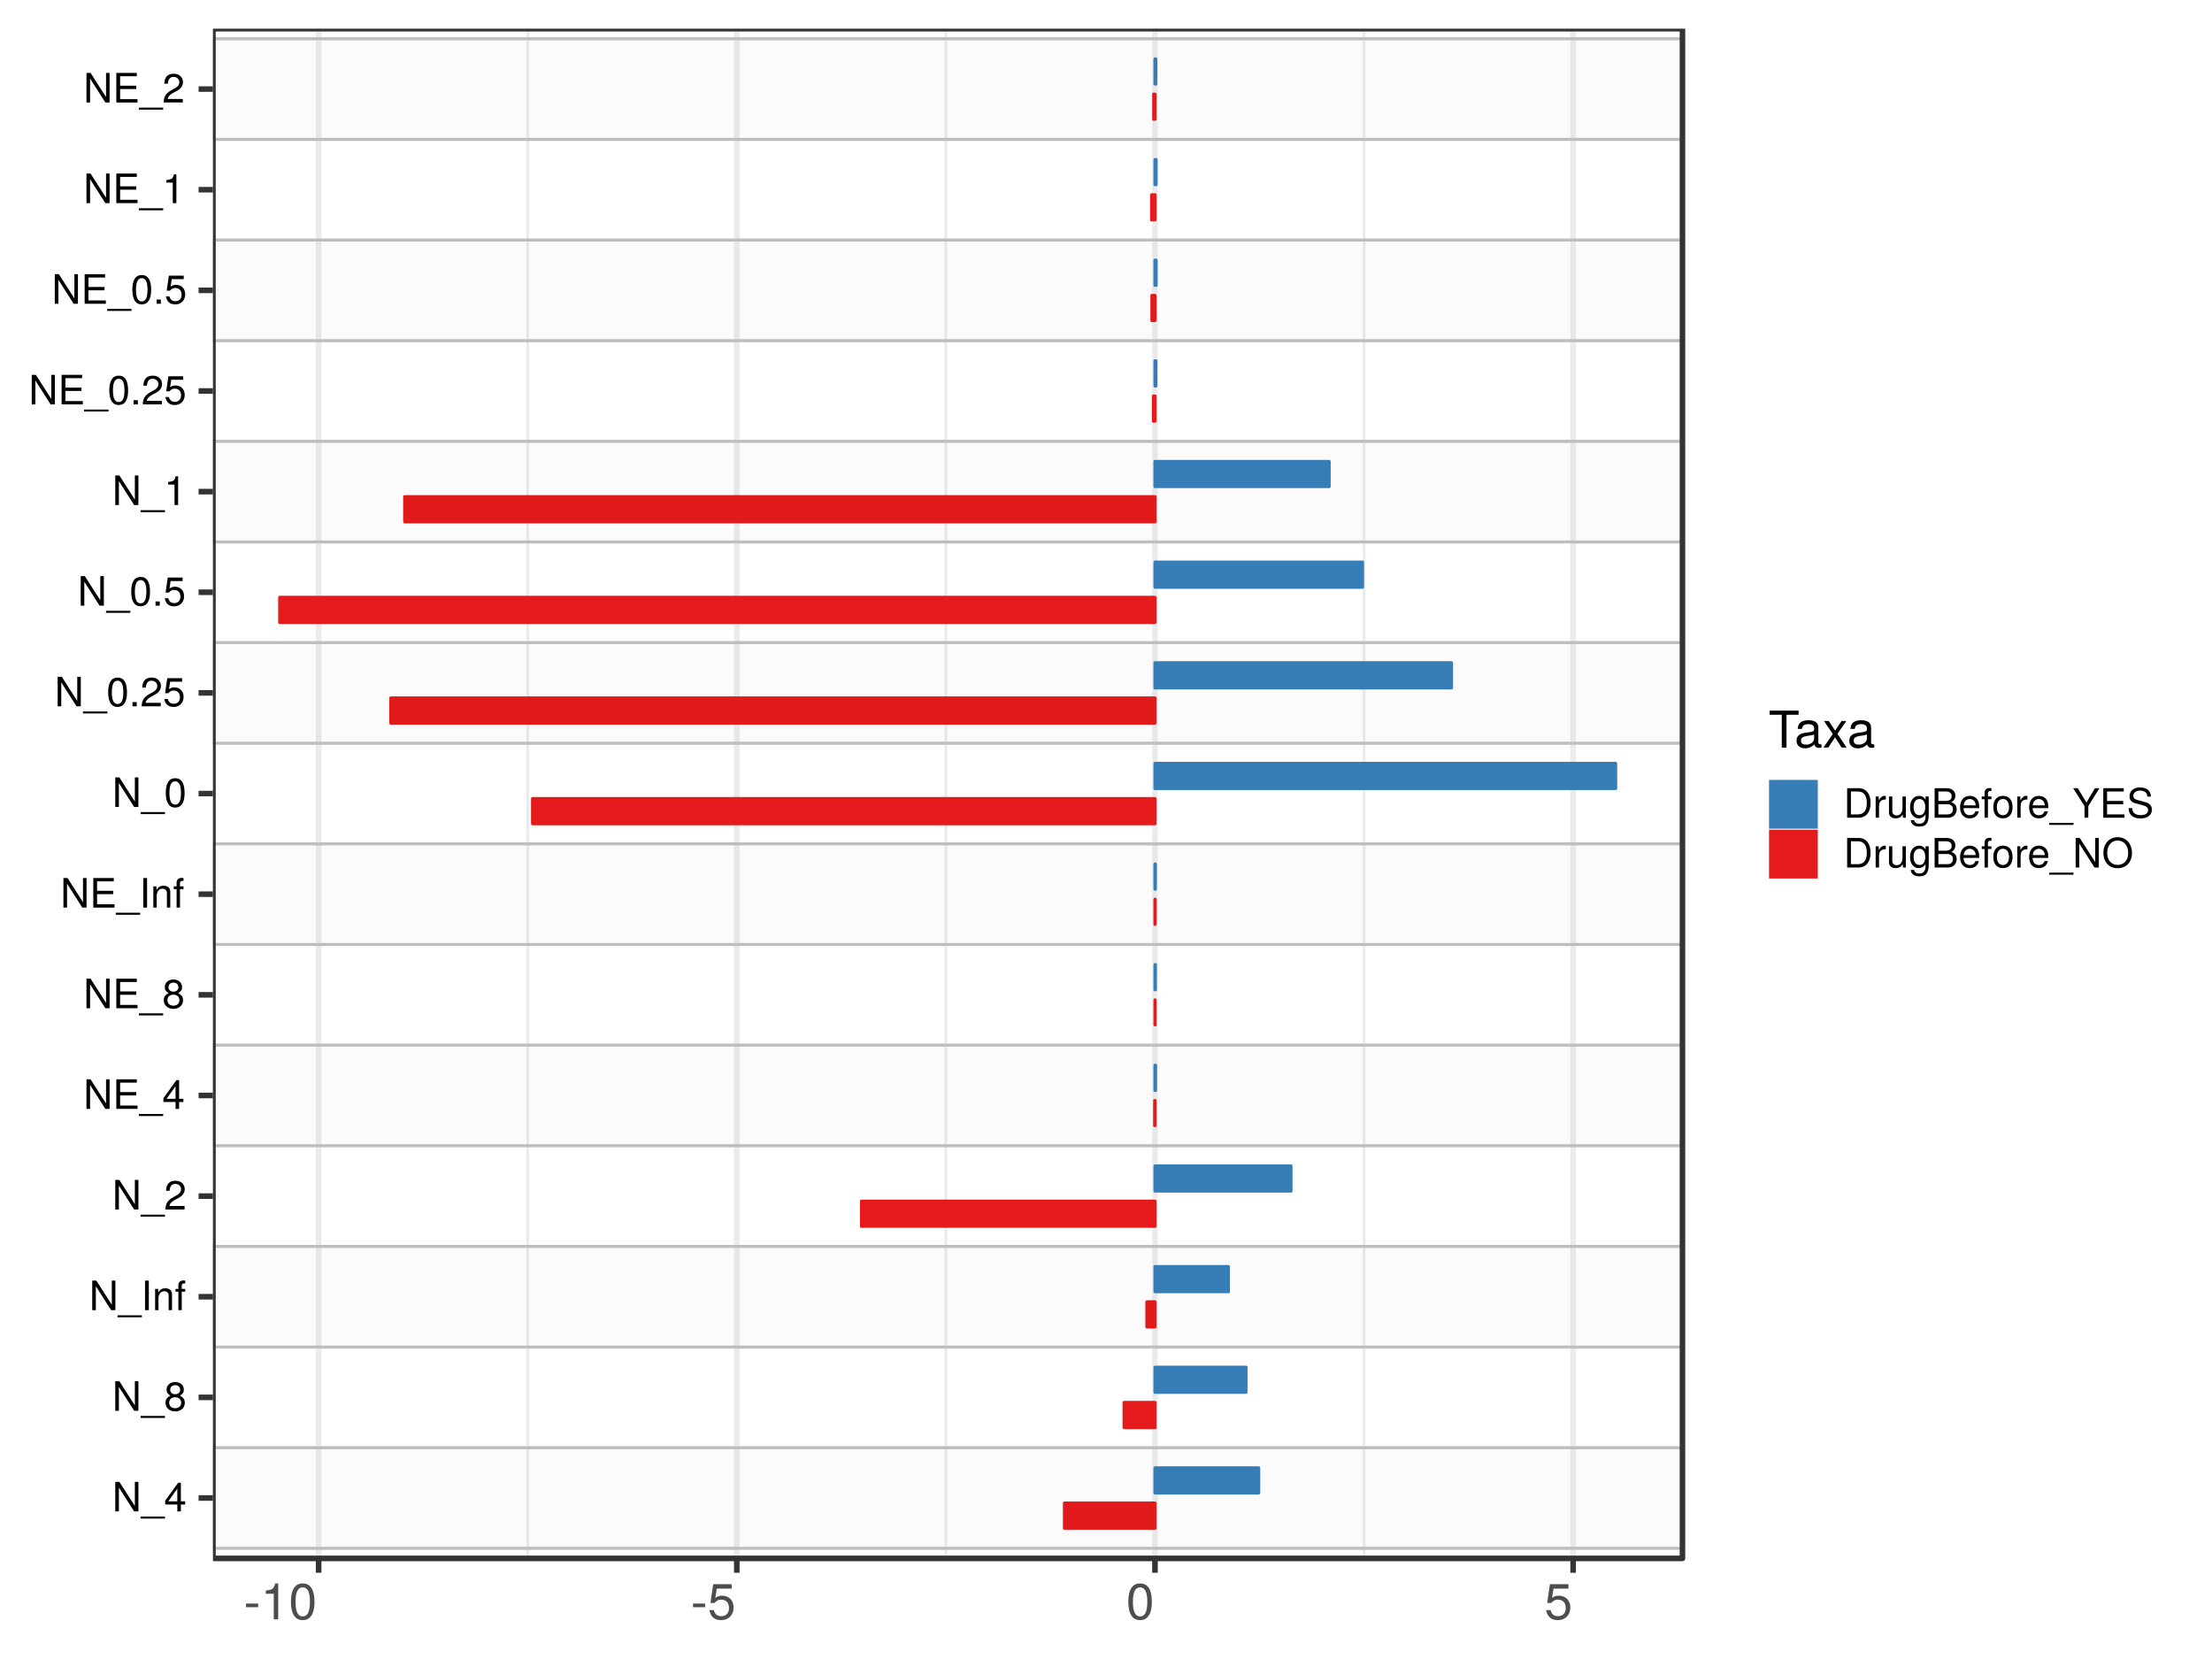 <?xml version="1.0" encoding="UTF-8"?>
<svg xmlns="http://www.w3.org/2000/svg" xmlns:xlink="http://www.w3.org/1999/xlink" width="768pt" height="576pt" viewBox="0 0 768 576" version="1.1">
<defs>
<g>
<symbol overflow="visible" id="glyph0-0">
<path style="stroke:none;" d=""/>
</symbol>
<symbol overflow="visible" id="glyph0-1">
<path style="stroke:none;" d="M 9.094 0 L 9.094 -10.266 L 7.859 -10.266 L 7.859 -1.875 L 2.484 -10.266 L 1.062 -10.266 L 1.062 0 L 2.312 0 L 2.312 -8.312 L 7.609 0 Z M 9.094 0 "/>
</symbol>
<symbol overflow="visible" id="glyph0-2">
<path style="stroke:none;" d="M 8.141 2.484 L 8.141 1.781 L -0.312 1.781 L -0.312 2.484 Z M 8.141 2.484 "/>
</symbol>
<symbol overflow="visible" id="glyph0-3">
<path style="stroke:none;" d="M 7.328 -2.391 L 7.328 -3.5 L 5.844 -3.5 L 5.844 -9.984 L 4.922 -9.984 L 0.391 -3.703 L 0.391 -2.391 L 4.609 -2.391 L 4.609 0 L 5.844 0 L 5.844 -2.391 Z M 4.609 -3.5 L 1.484 -3.5 L 4.609 -7.875 Z M 4.609 -3.5 "/>
</symbol>
<symbol overflow="visible" id="glyph0-4">
<path style="stroke:none;" d="M 7.219 -2.812 C 7.219 -3.922 6.656 -4.703 5.5 -5.25 C 6.531 -5.875 6.875 -6.375 6.875 -7.328 C 6.875 -8.891 5.641 -9.984 3.875 -9.984 C 2.109 -9.984 0.875 -8.891 0.875 -7.328 C 0.875 -6.391 1.203 -5.891 2.219 -5.25 C 1.078 -4.703 0.516 -3.922 0.516 -2.828 C 0.516 -1 1.906 0.219 3.875 0.219 C 5.844 0.219 7.219 -1 7.219 -2.812 Z M 5.609 -7.297 C 5.609 -6.359 4.906 -5.75 3.875 -5.75 C 2.828 -5.75 2.141 -6.359 2.141 -7.312 C 2.141 -8.266 2.828 -8.891 3.875 -8.891 C 4.922 -8.891 5.609 -8.266 5.609 -7.297 Z M 5.953 -2.797 C 5.953 -1.625 5.109 -0.891 3.844 -0.891 C 2.625 -0.891 1.781 -1.641 1.781 -2.797 C 1.781 -3.969 2.625 -4.703 3.875 -4.703 C 5.109 -4.703 5.953 -3.969 5.953 -2.797 Z M 5.953 -2.797 "/>
</symbol>
<symbol overflow="visible" id="glyph0-5">
<path style="stroke:none;" d="M 2.719 0 L 2.719 -10.266 L 1.406 -10.266 L 1.406 0 Z M 2.719 0 "/>
</symbol>
<symbol overflow="visible" id="glyph0-6">
<path style="stroke:none;" d="M 6.859 0 L 6.859 -5.578 C 6.859 -6.797 5.938 -7.594 4.516 -7.594 C 3.422 -7.594 2.719 -7.172 2.062 -6.141 L 2.062 -7.375 L 0.984 -7.375 L 0.984 0 L 2.156 0 L 2.156 -4.062 C 2.156 -5.578 2.969 -6.562 4.172 -6.562 C 5.094 -6.562 5.688 -6 5.688 -5.109 L 5.688 0 Z M 6.859 0 "/>
</symbol>
<symbol overflow="visible" id="glyph0-7">
<path style="stroke:none;" d="M 3.625 -6.422 L 3.625 -7.375 L 2.406 -7.375 L 2.406 -8.531 C 2.406 -9.031 2.688 -9.281 3.219 -9.281 C 3.328 -9.281 3.359 -9.281 3.625 -9.266 L 3.625 -10.234 C 3.359 -10.297 3.203 -10.312 2.969 -10.312 C 1.891 -10.312 1.234 -9.688 1.234 -8.625 L 1.234 -7.375 L 0.25 -7.375 L 0.25 -6.422 L 1.234 -6.422 L 1.234 0 L 2.406 0 L 2.406 -6.422 Z M 3.625 -6.422 "/>
</symbol>
<symbol overflow="visible" id="glyph0-8">
<path style="stroke:none;" d="M 7.188 -7.047 C 7.188 -8.75 5.891 -9.984 4 -9.984 C 1.953 -9.984 0.781 -8.938 0.703 -6.516 L 1.938 -6.516 C 2.047 -8.188 2.734 -8.891 3.953 -8.891 C 5.078 -8.891 5.922 -8.094 5.922 -7.031 C 5.922 -6.234 5.469 -5.562 4.578 -5.047 L 3.281 -4.328 C 1.203 -3.141 0.594 -2.203 0.484 0 L 7.125 0 L 7.125 -1.219 L 1.875 -1.219 C 2 -2.047 2.453 -2.562 3.672 -3.281 L 5.078 -4.047 C 6.469 -4.781 7.188 -5.828 7.188 -7.047 Z M 7.188 -7.047 "/>
</symbol>
<symbol overflow="visible" id="glyph0-9">
<path style="stroke:none;" d="M 8.625 0 L 8.625 -1.156 L 2.578 -1.156 L 2.578 -4.672 L 8.172 -4.672 L 8.172 -5.828 L 2.578 -5.828 L 2.578 -9.109 L 8.375 -9.109 L 8.375 -10.266 L 1.266 -10.266 L 1.266 0 Z M 8.625 0 "/>
</symbol>
<symbol overflow="visible" id="glyph0-10">
<path style="stroke:none;" d="M 7.141 -4.797 C 7.141 -8.266 6.047 -9.984 3.875 -9.984 C 1.719 -9.984 0.609 -8.234 0.609 -4.891 C 0.609 -1.516 1.734 0.219 3.875 0.219 C 5.984 0.219 7.141 -1.516 7.141 -4.797 Z M 5.875 -4.906 C 5.875 -2.078 5.219 -0.812 3.844 -0.812 C 2.531 -0.812 1.875 -2.141 1.875 -4.875 C 1.875 -7.609 2.531 -8.891 3.875 -8.891 C 5.203 -8.891 5.875 -7.594 5.875 -4.906 Z M 5.875 -4.906 "/>
</symbol>
<symbol overflow="visible" id="glyph0-11">
<path style="stroke:none;" d="M 2.688 0 L 2.688 -1.469 L 1.219 -1.469 L 1.219 0 Z M 2.688 0 "/>
</symbol>
<symbol overflow="visible" id="glyph0-12">
<path style="stroke:none;" d="M 7.219 -3.312 C 7.219 -5.281 5.906 -6.578 4 -6.578 C 3.297 -6.578 2.734 -6.391 2.156 -5.969 L 2.547 -8.547 L 6.703 -8.547 L 6.703 -9.766 L 1.547 -9.766 L 0.797 -4.547 L 1.938 -4.547 C 2.516 -5.234 3 -5.469 3.766 -5.469 C 5.109 -5.469 5.953 -4.625 5.953 -3.141 C 5.953 -1.703 5.125 -0.891 3.766 -0.891 C 2.688 -0.891 2.031 -1.438 1.734 -2.562 L 0.5 -2.562 C 0.906 -0.578 2.031 0.219 3.797 0.219 C 5.812 0.219 7.219 -1.203 7.219 -3.312 Z M 7.219 -3.312 "/>
</symbol>
<symbol overflow="visible" id="glyph0-13">
<path style="stroke:none;" d="M 4.891 0 L 4.891 -9.984 L 4.062 -9.984 C 3.625 -8.453 3.344 -8.234 1.438 -8 L 1.438 -7.109 L 3.641 -7.109 L 3.641 0 Z M 4.891 0 "/>
</symbol>
<symbol overflow="visible" id="glyph0-14">
<path style="stroke:none;" d="M 9.391 -5.141 C 9.391 -8.312 7.812 -10.266 5.203 -10.266 L 1.25 -10.266 L 1.25 0 L 5.203 0 C 7.797 0 9.391 -1.938 9.391 -5.141 Z M 8.078 -5.125 C 8.078 -2.531 7.016 -1.156 4.984 -1.156 L 2.562 -1.156 L 2.562 -9.109 L 4.984 -9.109 C 7.016 -9.109 8.078 -7.75 8.078 -5.125 Z M 8.078 -5.125 "/>
</symbol>
<symbol overflow="visible" id="glyph0-15">
<path style="stroke:none;" d="M 4.516 -6.344 L 4.516 -7.547 C 4.328 -7.578 4.219 -7.594 4.062 -7.594 C 3.312 -7.594 2.734 -7.141 2.062 -6.047 L 2.062 -7.375 L 0.984 -7.375 L 0.984 0 L 2.156 0 L 2.156 -3.828 C 2.156 -5.484 2.703 -6.328 4.516 -6.344 Z M 4.516 -6.344 "/>
</symbol>
<symbol overflow="visible" id="glyph0-16">
<path style="stroke:none;" d="M 6.781 0 L 6.781 -7.375 L 5.609 -7.375 L 5.609 -3.312 C 5.609 -1.797 4.828 -0.812 3.609 -0.812 C 2.672 -0.812 2.078 -1.375 2.078 -2.266 L 2.078 -7.375 L 0.922 -7.375 L 0.922 -1.797 C 0.922 -0.578 1.828 0.219 3.266 0.219 C 4.344 0.219 5.047 -0.172 5.734 -1.141 L 5.734 0 Z M 6.781 0 "/>
</symbol>
<symbol overflow="visible" id="glyph0-17">
<path style="stroke:none;" d="M 6.891 -1.203 L 6.891 -7.375 L 5.797 -7.375 L 5.797 -6.312 C 5.203 -7.188 4.484 -7.594 3.547 -7.594 C 1.672 -7.594 0.406 -6.016 0.406 -3.625 C 0.406 -1.297 1.719 0.219 3.453 0.219 C 4.375 0.219 5.031 -0.188 5.797 -1.109 L 5.797 -0.625 C 5.797 1.344 5 2.078 3.625 2.078 C 2.703 2.078 1.984 1.75 1.844 0.844 L 0.641 0.844 C 0.781 2.234 1.859 3.062 3.594 3.062 C 5.906 3.062 6.891 2.047 6.891 -1.203 Z M 5.688 -3.641 C 5.688 -1.891 4.922 -0.875 3.688 -0.875 C 2.406 -0.875 1.641 -1.906 1.641 -3.688 C 1.641 -5.469 2.422 -6.5 3.672 -6.5 C 4.938 -6.5 5.688 -5.438 5.688 -3.641 Z M 5.688 -3.641 "/>
</symbol>
<symbol overflow="visible" id="glyph0-18">
<path style="stroke:none;" d="M 8.766 -2.922 C 8.766 -4.172 8.203 -4.906 6.891 -5.422 C 7.828 -5.859 8.312 -6.609 8.312 -7.656 C 8.312 -9.156 7.219 -10.266 5.281 -10.266 L 1.109 -10.266 L 1.109 0 L 5.75 0 C 7.594 0 8.766 -1.234 8.766 -2.922 Z M 7.016 -7.469 C 7.016 -6.438 6.406 -5.844 4.953 -5.844 L 2.422 -5.844 L 2.422 -9.109 L 4.953 -9.109 C 6.406 -9.109 7.016 -8.516 7.016 -7.469 Z M 7.469 -2.922 C 7.469 -1.922 6.859 -1.156 5.609 -1.156 L 2.422 -1.156 L 2.422 -4.688 L 5.609 -4.688 C 6.859 -4.688 7.469 -3.906 7.469 -2.922 Z M 7.469 -2.922 "/>
</symbol>
<symbol overflow="visible" id="glyph0-19">
<path style="stroke:none;" d="M 7.219 -3.344 C 7.219 -4.422 7.141 -5.094 6.922 -5.641 C 6.453 -6.859 5.328 -7.594 3.938 -7.594 C 1.891 -7.594 0.562 -6.062 0.562 -3.641 C 0.562 -1.219 1.844 0.219 3.906 0.219 C 5.609 0.219 6.766 -0.75 7.062 -2.234 L 5.891 -2.234 C 5.562 -1.266 4.906 -0.875 3.953 -0.875 C 2.734 -0.875 1.812 -1.656 1.781 -3.344 Z M 5.969 -4.391 C 5.969 -4.391 5.969 -4.344 5.953 -4.312 L 1.812 -4.312 C 1.922 -5.609 2.75 -6.5 3.922 -6.5 C 5.078 -6.5 5.969 -5.547 5.969 -4.391 Z M 5.969 -4.391 "/>
</symbol>
<symbol overflow="visible" id="glyph0-20">
<path style="stroke:none;" d="M 7.188 -3.625 C 7.188 -6.188 5.953 -7.594 3.828 -7.594 C 1.766 -7.594 0.5 -6.172 0.5 -3.688 C 0.5 -1.203 1.75 0.219 3.844 0.219 C 5.906 0.219 7.188 -1.203 7.188 -3.625 Z M 5.953 -3.641 C 5.953 -1.922 5.141 -0.875 3.844 -0.875 C 2.531 -0.875 1.734 -1.906 1.734 -3.688 C 1.734 -5.469 2.531 -6.5 3.844 -6.5 C 5.172 -6.5 5.953 -5.469 5.953 -3.641 Z M 5.953 -3.641 "/>
</symbol>
<symbol overflow="visible" id="glyph0-21">
<path style="stroke:none;" d="M 9.312 -10.266 L 7.75 -10.266 L 4.812 -5.266 L 1.797 -10.266 L 0.188 -10.266 L 4.141 -4.031 L 4.141 0 L 5.453 0 L 5.453 -4.031 Z M 9.312 -10.266 "/>
</symbol>
<symbol overflow="visible" id="glyph0-22">
<path style="stroke:none;" d="M 8.75 -2.812 C 8.75 -4.078 7.953 -5.016 6.562 -5.391 L 3.984 -6.078 C 2.75 -6.406 2.297 -6.812 2.297 -7.609 C 2.297 -8.641 3.203 -9.422 4.594 -9.422 C 6.219 -9.422 7.156 -8.672 7.156 -7.328 L 8.391 -7.328 C 8.391 -9.344 7 -10.516 4.625 -10.516 C 2.375 -10.516 0.984 -9.281 0.984 -7.422 C 0.984 -6.172 1.641 -5.375 3 -5.031 L 5.547 -4.344 C 6.844 -4.016 7.438 -3.484 7.438 -2.688 C 7.438 -1.562 6.594 -0.906 4.812 -0.906 C 2.875 -0.906 1.922 -1.875 1.922 -3.344 L 0.672 -3.344 C 0.672 -0.922 2.312 0.25 4.734 0.25 C 7.328 0.25 8.75 -0.984 8.75 -2.812 Z M 8.75 -2.812 "/>
</symbol>
<symbol overflow="visible" id="glyph0-23">
<path style="stroke:none;" d="M 10.453 -4.969 C 10.453 -8.281 8.484 -10.516 5.469 -10.516 C 2.531 -10.516 0.531 -8.266 0.531 -5.047 C 0.531 -1.844 2.531 0.25 5.484 0.25 C 8.5 0.25 10.453 -1.953 10.453 -4.969 Z M 9.141 -5 C 9.141 -2.516 7.656 -0.906 5.484 -0.906 C 3.312 -0.906 1.844 -2.516 1.844 -5.047 C 1.844 -7.594 3.312 -9.359 5.469 -9.359 C 7.703 -9.359 9.141 -7.594 9.141 -5 Z M 9.141 -5 "/>
</symbol>
<symbol overflow="visible" id="glyph1-0">
<path style="stroke:none;" d=""/>
</symbol>
<symbol overflow="visible" id="glyph1-1">
<path style="stroke:none;" d="M 5 -4.219 L 5 -5.484 L 0.812 -5.484 L 0.812 -4.219 Z M 5 -4.219 "/>
</symbol>
<symbol overflow="visible" id="glyph1-2">
<path style="stroke:none;" d="M 6.109 0 L 6.109 -12.469 L 5.078 -12.469 C 4.547 -10.562 4.188 -10.297 1.797 -10 L 1.797 -8.891 L 4.562 -8.891 L 4.562 0 Z M 6.109 0 "/>
</symbol>
<symbol overflow="visible" id="glyph1-3">
<path style="stroke:none;" d="M 8.922 -6 C 8.922 -10.328 7.547 -12.469 4.844 -12.469 C 2.141 -12.469 0.75 -10.297 0.75 -6.109 C 0.75 -1.906 2.156 0.266 4.844 0.266 C 7.484 0.266 8.922 -1.906 8.922 -6 Z M 7.344 -6.141 C 7.344 -2.609 6.531 -1.016 4.797 -1.016 C 3.172 -1.016 2.344 -2.672 2.344 -6.094 C 2.344 -9.5 3.172 -11.109 4.844 -11.109 C 6.516 -11.109 7.344 -9.484 7.344 -6.141 Z M 7.344 -6.141 "/>
</symbol>
<symbol overflow="visible" id="glyph1-4">
<path style="stroke:none;" d="M 9.031 -4.141 C 9.031 -6.594 7.391 -8.219 5 -8.219 C 4.109 -8.219 3.406 -7.984 2.688 -7.453 L 3.188 -10.672 L 8.375 -10.672 L 8.375 -12.203 L 1.938 -12.203 L 1 -5.688 L 2.422 -5.688 C 3.156 -6.547 3.75 -6.844 4.719 -6.844 C 6.391 -6.844 7.438 -5.766 7.438 -3.922 C 7.438 -2.125 6.406 -1.109 4.719 -1.109 C 3.359 -1.109 2.531 -1.797 2.156 -3.203 L 0.609 -3.203 C 1.125 -0.719 2.531 0.266 4.75 0.266 C 7.266 0.266 9.031 -1.5 9.031 -4.141 Z M 9.031 -4.141 "/>
</symbol>
<symbol overflow="visible" id="glyph1-5">
<path style="stroke:none;" d="M 10.438 -11.391 L 10.438 -12.828 L 0.375 -12.828 L 0.375 -11.391 L 4.594 -11.391 L 4.594 0 L 6.234 0 L 6.234 -11.391 Z M 10.438 -11.391 "/>
</symbol>
<symbol overflow="visible" id="glyph1-6">
<path style="stroke:none;" d="M 9.406 -0.031 L 9.406 -1.141 C 9.25 -1.109 9.188 -1.109 9.094 -1.109 C 8.578 -1.109 8.297 -1.375 8.297 -1.828 L 8.297 -6.969 C 8.297 -8.609 7.109 -9.484 4.844 -9.484 C 2.609 -9.484 1.234 -8.625 1.141 -6.484 L 2.625 -6.484 C 2.75 -7.625 3.406 -8.125 4.781 -8.125 C 6.109 -8.125 6.844 -7.641 6.844 -6.75 L 6.844 -6.375 C 6.844 -5.75 6.469 -5.484 5.312 -5.344 C 3.234 -5.078 2.922 -5.016 2.359 -4.781 C 1.281 -4.344 0.734 -3.516 0.734 -2.391 C 0.734 -0.719 1.906 0.266 3.766 0.266 C 4.938 0.266 6.094 -0.234 6.891 -1.094 C 7.062 -0.391 7.688 0.125 8.406 0.125 C 8.703 0.125 8.938 0.094 9.406 -0.031 Z M 6.844 -3.188 C 6.844 -1.859 5.5 -1.016 4.078 -1.016 C 2.938 -1.016 2.266 -1.422 2.266 -2.422 C 2.266 -3.391 2.922 -3.812 4.484 -4.047 C 6.031 -4.25 6.344 -4.328 6.844 -4.562 Z M 6.844 -3.188 "/>
</symbol>
<symbol overflow="visible" id="glyph1-7">
<path style="stroke:none;" d="M 8.328 0 L 5.141 -4.766 L 8.234 -9.219 L 6.578 -9.219 L 4.359 -5.875 L 2.141 -9.219 L 0.469 -9.219 L 3.547 -4.703 L 0.297 0 L 1.969 0 L 4.312 -3.531 L 6.609 0 Z M 8.328 0 "/>
</symbol>
</g>
<clipPath id="clip1">
  <path d="M 73.93 9.961 L 585 9.961 L 585 542 L 73.93 542 Z M 73.93 9.961 "/>
</clipPath>
<clipPath id="clip2">
  <path d="M 182 9.961 L 184 9.961 L 184 542 L 182 542 Z M 182 9.961 "/>
</clipPath>
<clipPath id="clip3">
  <path d="M 327 9.961 L 329 9.961 L 329 542 L 327 542 Z M 327 9.961 "/>
</clipPath>
<clipPath id="clip4">
  <path d="M 473 9.961 L 475 9.961 L 475 542 L 473 542 Z M 473 9.961 "/>
</clipPath>
<clipPath id="clip5">
  <path d="M 109 9.961 L 112 9.961 L 112 542.07 L 109 542.07 Z M 109 9.961 "/>
</clipPath>
<clipPath id="clip6">
  <path d="M 254 9.961 L 257 9.961 L 257 542.07 L 254 542.07 Z M 254 9.961 "/>
</clipPath>
<clipPath id="clip7">
  <path d="M 400 9.961 L 402 9.961 L 402 542.07 L 400 542.07 Z M 400 9.961 "/>
</clipPath>
<clipPath id="clip8">
  <path d="M 545 9.961 L 548 9.961 L 548 542.07 L 545 542.07 Z M 545 9.961 "/>
</clipPath>
<clipPath id="clip9">
  <path d="M 73.93 502 L 585 502 L 585 538 L 73.93 538 Z M 73.93 502 "/>
</clipPath>
<clipPath id="clip10">
  <path d="M 73.93 502 L 585 502 L 585 539 L 73.93 539 Z M 73.93 502 "/>
</clipPath>
<clipPath id="clip11">
  <path d="M 73.93 432 L 585 432 L 585 468 L 73.93 468 Z M 73.93 432 "/>
</clipPath>
<clipPath id="clip12">
  <path d="M 73.93 432 L 585 432 L 585 469 L 73.93 469 Z M 73.93 432 "/>
</clipPath>
<clipPath id="clip13">
  <path d="M 73.93 362 L 585 362 L 585 398 L 73.93 398 Z M 73.93 362 "/>
</clipPath>
<clipPath id="clip14">
  <path d="M 73.93 362 L 585 362 L 585 399 L 73.93 399 Z M 73.93 362 "/>
</clipPath>
<clipPath id="clip15">
  <path d="M 73.93 292 L 585 292 L 585 328 L 73.93 328 Z M 73.93 292 "/>
</clipPath>
<clipPath id="clip16">
  <path d="M 73.93 292 L 585 292 L 585 329 L 73.93 329 Z M 73.93 292 "/>
</clipPath>
<clipPath id="clip17">
  <path d="M 73.93 223 L 585 223 L 585 259 L 73.93 259 Z M 73.93 223 "/>
</clipPath>
<clipPath id="clip18">
  <path d="M 73.93 222 L 585 222 L 585 259 L 73.93 259 Z M 73.93 222 "/>
</clipPath>
<clipPath id="clip19">
  <path d="M 73.93 153 L 585 153 L 585 189 L 73.93 189 Z M 73.93 153 "/>
</clipPath>
<clipPath id="clip20">
  <path d="M 73.93 152 L 585 152 L 585 189 L 73.93 189 Z M 73.93 152 "/>
</clipPath>
<clipPath id="clip21">
  <path d="M 73.93 83 L 585 83 L 585 119 L 73.93 119 Z M 73.93 83 "/>
</clipPath>
<clipPath id="clip22">
  <path d="M 73.93 82 L 585 82 L 585 119 L 73.93 119 Z M 73.93 82 "/>
</clipPath>
<clipPath id="clip23">
  <path d="M 73.93 13 L 585 13 L 585 49 L 73.93 49 Z M 73.93 13 "/>
</clipPath>
<clipPath id="clip24">
  <path d="M 73.93 12 L 585 12 L 585 49 L 73.93 49 Z M 73.93 12 "/>
</clipPath>
<clipPath id="clip25">
  <path d="M 73.93 9.961 L 585.145 9.961 L 585.145 542.07 L 73.93 542.07 Z M 73.93 9.961 "/>
</clipPath>
</defs>
<g id="surface7538">
<rect x="0" y="0" width="768" height="576" style="fill:rgb(100%,100%,100%);fill-opacity:1;stroke:none;"/>
<rect x="0" y="0" width="768" height="576" style="fill:rgb(100%,100%,100%);fill-opacity:1;stroke:none;"/>
<path style="fill:none;stroke-width:1.94;stroke-linecap:round;stroke-linejoin:round;stroke:rgb(100%,100%,100%);stroke-opacity:1;stroke-miterlimit:10;" d="M 0 576 L 768 576 L 768 0 L 0 0 Z M 0 576 "/>
<g clip-path="url(#clip1)" clip-rule="nonzero">
<path style=" stroke:none;fill-rule:nonzero;fill:rgb(100%,100%,100%);fill-opacity:1;" d="M 73.93 541.07 L 584.145 541.07 L 584.145 9.961 L 73.93 9.961 Z M 73.93 541.07 "/>
</g>
<g clip-path="url(#clip2)" clip-rule="nonzero">
<path style="fill:none;stroke-width:0.97;stroke-linecap:butt;stroke-linejoin:round;stroke:rgb(92.157%,92.157%,92.157%);stroke-opacity:1;stroke-miterlimit:10;" d="M 183.219 541.07 L 183.219 9.961 "/>
</g>
<g clip-path="url(#clip3)" clip-rule="nonzero">
<path style="fill:none;stroke-width:0.97;stroke-linecap:butt;stroke-linejoin:round;stroke:rgb(92.157%,92.157%,92.157%);stroke-opacity:1;stroke-miterlimit:10;" d="M 328.406 541.07 L 328.406 9.961 "/>
</g>
<g clip-path="url(#clip4)" clip-rule="nonzero">
<path style="fill:none;stroke-width:0.97;stroke-linecap:butt;stroke-linejoin:round;stroke:rgb(92.157%,92.157%,92.157%);stroke-opacity:1;stroke-miterlimit:10;" d="M 473.594 541.07 L 473.594 9.961 "/>
</g>
<g clip-path="url(#clip5)" clip-rule="nonzero">
<path style="fill:none;stroke-width:1.94;stroke-linecap:butt;stroke-linejoin:round;stroke:rgb(92.157%,92.157%,92.157%);stroke-opacity:1;stroke-miterlimit:10;" d="M 110.625 541.07 L 110.625 9.961 "/>
</g>
<g clip-path="url(#clip6)" clip-rule="nonzero">
<path style="fill:none;stroke-width:1.94;stroke-linecap:butt;stroke-linejoin:round;stroke:rgb(92.157%,92.157%,92.157%);stroke-opacity:1;stroke-miterlimit:10;" d="M 255.812 541.07 L 255.812 9.961 "/>
</g>
<g clip-path="url(#clip7)" clip-rule="nonzero">
<path style="fill:none;stroke-width:1.94;stroke-linecap:butt;stroke-linejoin:round;stroke:rgb(92.157%,92.157%,92.157%);stroke-opacity:1;stroke-miterlimit:10;" d="M 401 541.07 L 401 9.961 "/>
</g>
<g clip-path="url(#clip8)" clip-rule="nonzero">
<path style="fill:none;stroke-width:1.94;stroke-linecap:butt;stroke-linejoin:round;stroke:rgb(92.157%,92.157%,92.157%);stroke-opacity:1;stroke-miterlimit:10;" d="M 546.188 541.07 L 546.188 9.961 "/>
</g>
<path style="fill-rule:nonzero;fill:rgb(21.569%,49.412%,72.157%);fill-opacity:1;stroke-width:1.067;stroke-linecap:butt;stroke-linejoin:round;stroke:rgb(21.569%,49.412%,72.157%);stroke-opacity:1;stroke-miterlimit:10;" d="M 401 518.359 L 437.02 518.359 L 437.02 509.625 L 401 509.625 Z M 401 518.359 "/>
<path style="fill-rule:nonzero;fill:rgb(89.412%,10.196%,10.98%);fill-opacity:1;stroke-width:1.067;stroke-linecap:butt;stroke-linejoin:round;stroke:rgb(89.412%,10.196%,10.98%);stroke-opacity:1;stroke-miterlimit:10;" d="M 369.57 530.59 L 401 530.59 L 401 521.855 L 369.57 521.855 Z M 369.57 530.59 "/>
<path style="fill-rule:nonzero;fill:rgb(21.569%,49.412%,72.157%);fill-opacity:1;stroke-width:1.067;stroke-linecap:butt;stroke-linejoin:round;stroke:rgb(21.569%,49.412%,72.157%);stroke-opacity:1;stroke-miterlimit:10;" d="M 401 483.418 L 432.609 483.418 L 432.609 474.684 L 401 474.684 Z M 401 483.418 "/>
<path style="fill-rule:nonzero;fill:rgb(89.412%,10.196%,10.98%);fill-opacity:1;stroke-width:1.067;stroke-linecap:butt;stroke-linejoin:round;stroke:rgb(89.412%,10.196%,10.98%);stroke-opacity:1;stroke-miterlimit:10;" d="M 390.273 495.648 L 400.996 495.648 L 400.996 486.914 L 390.273 486.914 Z M 390.273 495.648 "/>
<path style="fill-rule:nonzero;fill:rgb(21.569%,49.412%,72.157%);fill-opacity:1;stroke-width:1.067;stroke-linecap:butt;stroke-linejoin:round;stroke:rgb(21.569%,49.412%,72.157%);stroke-opacity:1;stroke-miterlimit:10;" d="M 401 448.477 L 426.508 448.477 L 426.508 439.742 L 401 439.742 Z M 401 448.477 "/>
<path style="fill-rule:nonzero;fill:rgb(89.412%,10.196%,10.98%);fill-opacity:1;stroke-width:1.067;stroke-linecap:butt;stroke-linejoin:round;stroke:rgb(89.412%,10.196%,10.98%);stroke-opacity:1;stroke-miterlimit:10;" d="M 398.195 460.707 L 401 460.707 L 401 451.973 L 398.195 451.973 Z M 398.195 460.707 "/>
<path style="fill-rule:nonzero;fill:rgb(21.569%,49.412%,72.157%);fill-opacity:1;stroke-width:1.067;stroke-linecap:butt;stroke-linejoin:round;stroke:rgb(21.569%,49.412%,72.157%);stroke-opacity:1;stroke-miterlimit:10;" d="M 401 413.535 L 448.234 413.535 L 448.234 404.801 L 401 404.801 Z M 401 413.535 "/>
<path style="fill-rule:nonzero;fill:rgb(89.412%,10.196%,10.98%);fill-opacity:1;stroke-width:1.067;stroke-linecap:butt;stroke-linejoin:round;stroke:rgb(89.412%,10.196%,10.98%);stroke-opacity:1;stroke-miterlimit:10;" d="M 299.113 425.766 L 401 425.766 L 401 417.031 L 299.113 417.031 Z M 299.113 425.766 "/>
<path style="fill-rule:nonzero;fill:rgb(21.569%,49.412%,72.157%);fill-opacity:1;stroke-width:1.067;stroke-linecap:butt;stroke-linejoin:round;stroke:rgb(21.569%,49.412%,72.157%);stroke-opacity:1;stroke-miterlimit:10;" d="M 401 378.594 L 401.203 378.594 L 401.203 369.859 L 401 369.859 Z M 401 378.594 "/>
<path style="fill-rule:nonzero;fill:rgb(89.412%,10.196%,10.98%);fill-opacity:1;stroke-width:1.067;stroke-linecap:butt;stroke-linejoin:round;stroke:rgb(89.412%,10.196%,10.98%);stroke-opacity:1;stroke-miterlimit:10;" d="M 400.906 390.824 L 401 390.824 L 401 382.09 L 400.906 382.09 Z M 400.906 390.824 "/>
<path style="fill-rule:nonzero;fill:rgb(21.569%,49.412%,72.157%);fill-opacity:1;stroke-width:1.067;stroke-linecap:butt;stroke-linejoin:round;stroke:rgb(21.569%,49.412%,72.157%);stroke-opacity:1;stroke-miterlimit:10;" d="M 401 343.652 L 401.164 343.652 L 401.164 334.918 L 401 334.918 Z M 401 343.652 "/>
<path style="fill-rule:nonzero;fill:rgb(89.412%,10.196%,10.98%);fill-opacity:1;stroke-width:1.067;stroke-linecap:butt;stroke-linejoin:round;stroke:rgb(89.412%,10.196%,10.98%);stroke-opacity:1;stroke-miterlimit:10;" d="M 401 355.883 L 401.004 355.883 L 401.004 347.148 L 401 347.148 Z M 401 355.883 "/>
<path style="fill-rule:nonzero;fill:rgb(21.569%,49.412%,72.157%);fill-opacity:1;stroke-width:1.067;stroke-linecap:butt;stroke-linejoin:round;stroke:rgb(21.569%,49.412%,72.157%);stroke-opacity:1;stroke-miterlimit:10;" d="M 401 308.711 L 401.117 308.711 L 401.117 299.977 L 401 299.977 Z M 401 308.711 "/>
<path style="fill-rule:nonzero;fill:rgb(89.412%,10.196%,10.98%);fill-opacity:1;stroke-width:1.067;stroke-linecap:butt;stroke-linejoin:round;stroke:rgb(89.412%,10.196%,10.98%);stroke-opacity:1;stroke-miterlimit:10;" d="M 401 320.941 L 401.031 320.941 L 401.031 312.207 L 401 312.207 Z M 401 320.941 "/>
<path style="fill-rule:nonzero;fill:rgb(21.569%,49.412%,72.157%);fill-opacity:1;stroke-width:1.067;stroke-linecap:butt;stroke-linejoin:round;stroke:rgb(21.569%,49.412%,72.157%);stroke-opacity:1;stroke-miterlimit:10;" d="M 401 273.77 L 560.953 273.77 L 560.953 265.035 L 401 265.035 Z M 401 273.77 "/>
<path style="fill-rule:nonzero;fill:rgb(89.412%,10.196%,10.98%);fill-opacity:1;stroke-width:1.067;stroke-linecap:butt;stroke-linejoin:round;stroke:rgb(89.412%,10.196%,10.98%);stroke-opacity:1;stroke-miterlimit:10;" d="M 184.906 286 L 401 286 L 401 277.266 L 184.906 277.266 Z M 184.906 286 "/>
<path style="fill-rule:nonzero;fill:rgb(21.569%,49.412%,72.157%);fill-opacity:1;stroke-width:1.067;stroke-linecap:butt;stroke-linejoin:round;stroke:rgb(21.569%,49.412%,72.157%);stroke-opacity:1;stroke-miterlimit:10;" d="M 401 238.828 L 503.965 238.828 L 503.965 230.094 L 401 230.094 Z M 401 238.828 "/>
<path style="fill-rule:nonzero;fill:rgb(89.412%,10.196%,10.98%);fill-opacity:1;stroke-width:1.067;stroke-linecap:butt;stroke-linejoin:round;stroke:rgb(89.412%,10.196%,10.98%);stroke-opacity:1;stroke-miterlimit:10;" d="M 135.684 251.059 L 401 251.059 L 401 242.324 L 135.684 242.324 Z M 135.684 251.059 "/>
<path style="fill-rule:nonzero;fill:rgb(21.569%,49.412%,72.157%);fill-opacity:1;stroke-width:1.067;stroke-linecap:butt;stroke-linejoin:round;stroke:rgb(21.569%,49.412%,72.157%);stroke-opacity:1;stroke-miterlimit:10;" d="M 401 203.887 L 473.062 203.887 L 473.062 195.152 L 401 195.152 Z M 401 203.887 "/>
<path style="fill-rule:nonzero;fill:rgb(89.412%,10.196%,10.98%);fill-opacity:1;stroke-width:1.067;stroke-linecap:butt;stroke-linejoin:round;stroke:rgb(89.412%,10.196%,10.98%);stroke-opacity:1;stroke-miterlimit:10;" d="M 97.121 216.117 L 401 216.117 L 401 207.383 L 97.121 207.383 Z M 97.121 216.117 "/>
<path style="fill-rule:nonzero;fill:rgb(21.569%,49.412%,72.157%);fill-opacity:1;stroke-width:1.067;stroke-linecap:butt;stroke-linejoin:round;stroke:rgb(21.569%,49.412%,72.157%);stroke-opacity:1;stroke-miterlimit:10;" d="M 401 168.945 L 461.48 168.945 L 461.48 160.211 L 401 160.211 Z M 401 168.945 "/>
<path style="fill-rule:nonzero;fill:rgb(89.412%,10.196%,10.98%);fill-opacity:1;stroke-width:1.067;stroke-linecap:butt;stroke-linejoin:round;stroke:rgb(89.412%,10.196%,10.98%);stroke-opacity:1;stroke-miterlimit:10;" d="M 140.508 181.176 L 401 181.176 L 401 172.441 L 140.508 172.441 Z M 140.508 181.176 "/>
<path style="fill-rule:nonzero;fill:rgb(21.569%,49.412%,72.157%);fill-opacity:1;stroke-width:1.067;stroke-linecap:butt;stroke-linejoin:round;stroke:rgb(21.569%,49.412%,72.157%);stroke-opacity:1;stroke-miterlimit:10;" d="M 401 134.004 L 401.336 134.004 L 401.336 125.27 L 401 125.27 Z M 401 134.004 "/>
<path style="fill-rule:nonzero;fill:rgb(89.412%,10.196%,10.98%);fill-opacity:1;stroke-width:1.067;stroke-linecap:butt;stroke-linejoin:round;stroke:rgb(89.412%,10.196%,10.98%);stroke-opacity:1;stroke-miterlimit:10;" d="M 400.445 146.234 L 400.996 146.234 L 400.996 137.5 L 400.445 137.5 Z M 400.445 146.234 "/>
<path style="fill-rule:nonzero;fill:rgb(21.569%,49.412%,72.157%);fill-opacity:1;stroke-width:1.067;stroke-linecap:butt;stroke-linejoin:round;stroke:rgb(21.569%,49.412%,72.157%);stroke-opacity:1;stroke-miterlimit:10;" d="M 401 99.062 L 401.391 99.062 L 401.391 90.328 L 401 90.328 Z M 401 99.062 "/>
<path style="fill-rule:nonzero;fill:rgb(89.412%,10.196%,10.98%);fill-opacity:1;stroke-width:1.067;stroke-linecap:butt;stroke-linejoin:round;stroke:rgb(89.412%,10.196%,10.98%);stroke-opacity:1;stroke-miterlimit:10;" d="M 399.938 111.293 L 400.996 111.293 L 400.996 102.559 L 399.938 102.559 Z M 399.938 111.293 "/>
<path style="fill-rule:nonzero;fill:rgb(21.569%,49.412%,72.157%);fill-opacity:1;stroke-width:1.067;stroke-linecap:butt;stroke-linejoin:round;stroke:rgb(21.569%,49.412%,72.157%);stroke-opacity:1;stroke-miterlimit:10;" d="M 401 64.121 L 401.395 64.121 L 401.395 55.387 L 401 55.387 Z M 401 64.121 "/>
<path style="fill-rule:nonzero;fill:rgb(89.412%,10.196%,10.98%);fill-opacity:1;stroke-width:1.067;stroke-linecap:butt;stroke-linejoin:round;stroke:rgb(89.412%,10.196%,10.98%);stroke-opacity:1;stroke-miterlimit:10;" d="M 399.828 76.352 L 401 76.352 L 401 67.617 L 399.828 67.617 Z M 399.828 76.352 "/>
<path style="fill-rule:nonzero;fill:rgb(21.569%,49.412%,72.157%);fill-opacity:1;stroke-width:1.067;stroke-linecap:butt;stroke-linejoin:round;stroke:rgb(21.569%,49.412%,72.157%);stroke-opacity:1;stroke-miterlimit:10;" d="M 401 29.18 L 401.289 29.18 L 401.289 20.445 L 401 20.445 Z M 401 29.18 "/>
<path style="fill-rule:nonzero;fill:rgb(89.412%,10.196%,10.98%);fill-opacity:1;stroke-width:1.067;stroke-linecap:butt;stroke-linejoin:round;stroke:rgb(89.412%,10.196%,10.98%);stroke-opacity:1;stroke-miterlimit:10;" d="M 400.562 41.41 L 400.996 41.41 L 400.996 32.676 L 400.562 32.676 Z M 400.562 41.41 "/>
<g clip-path="url(#clip9)" clip-rule="nonzero">
<path style=" stroke:none;fill-rule:nonzero;fill:rgb(34.902%,34.902%,34.902%);fill-opacity:0.02;" d="M 73.93 537.578 L 584.145 537.578 L 584.145 502.637 L 73.93 502.637 Z M 73.93 537.578 "/>
</g>
<g clip-path="url(#clip10)" clip-rule="nonzero">
<path style="fill:none;stroke-width:1.067;stroke-linecap:butt;stroke-linejoin:round;stroke:rgb(74.51%,74.51%,74.51%);stroke-opacity:1;stroke-miterlimit:10;" d="M 73.93 537.578 L 584.145 537.578 L 584.145 502.637 L 73.93 502.637 Z M 73.93 537.578 "/>
</g>
<g clip-path="url(#clip11)" clip-rule="nonzero">
<path style=" stroke:none;fill-rule:nonzero;fill:rgb(34.902%,34.902%,34.902%);fill-opacity:0.02;" d="M 73.93 467.695 L 584.145 467.695 L 584.145 432.754 L 73.93 432.754 Z M 73.93 467.695 "/>
</g>
<g clip-path="url(#clip12)" clip-rule="nonzero">
<path style="fill:none;stroke-width:1.067;stroke-linecap:butt;stroke-linejoin:round;stroke:rgb(74.51%,74.51%,74.51%);stroke-opacity:1;stroke-miterlimit:10;" d="M 73.93 467.695 L 584.145 467.695 L 584.145 432.754 L 73.93 432.754 Z M 73.93 467.695 "/>
</g>
<g clip-path="url(#clip13)" clip-rule="nonzero">
<path style=" stroke:none;fill-rule:nonzero;fill:rgb(34.902%,34.902%,34.902%);fill-opacity:0.02;" d="M 73.93 397.812 L 584.145 397.812 L 584.145 362.871 L 73.93 362.871 Z M 73.93 397.812 "/>
</g>
<g clip-path="url(#clip14)" clip-rule="nonzero">
<path style="fill:none;stroke-width:1.067;stroke-linecap:butt;stroke-linejoin:round;stroke:rgb(74.51%,74.51%,74.51%);stroke-opacity:1;stroke-miterlimit:10;" d="M 73.93 397.812 L 584.145 397.812 L 584.145 362.871 L 73.93 362.871 Z M 73.93 397.812 "/>
</g>
<g clip-path="url(#clip15)" clip-rule="nonzero">
<path style=" stroke:none;fill-rule:nonzero;fill:rgb(34.902%,34.902%,34.902%);fill-opacity:0.02;" d="M 73.93 327.93 L 584.145 327.93 L 584.145 292.988 L 73.93 292.988 Z M 73.93 327.93 "/>
</g>
<g clip-path="url(#clip16)" clip-rule="nonzero">
<path style="fill:none;stroke-width:1.067;stroke-linecap:butt;stroke-linejoin:round;stroke:rgb(74.51%,74.51%,74.51%);stroke-opacity:1;stroke-miterlimit:10;" d="M 73.93 327.93 L 584.145 327.93 L 584.145 292.988 L 73.93 292.988 Z M 73.93 327.93 "/>
</g>
<g clip-path="url(#clip17)" clip-rule="nonzero">
<path style=" stroke:none;fill-rule:nonzero;fill:rgb(34.902%,34.902%,34.902%);fill-opacity:0.02;" d="M 73.93 258.047 L 584.145 258.047 L 584.145 223.105 L 73.93 223.105 Z M 73.93 258.047 "/>
</g>
<g clip-path="url(#clip18)" clip-rule="nonzero">
<path style="fill:none;stroke-width:1.067;stroke-linecap:butt;stroke-linejoin:round;stroke:rgb(74.51%,74.51%,74.51%);stroke-opacity:1;stroke-miterlimit:10;" d="M 73.93 258.047 L 584.145 258.047 L 584.145 223.105 L 73.93 223.105 Z M 73.93 258.047 "/>
</g>
<g clip-path="url(#clip19)" clip-rule="nonzero">
<path style=" stroke:none;fill-rule:nonzero;fill:rgb(34.902%,34.902%,34.902%);fill-opacity:0.02;" d="M 73.93 188.164 L 584.145 188.164 L 584.145 153.223 L 73.93 153.223 Z M 73.93 188.164 "/>
</g>
<g clip-path="url(#clip20)" clip-rule="nonzero">
<path style="fill:none;stroke-width:1.067;stroke-linecap:butt;stroke-linejoin:round;stroke:rgb(74.51%,74.51%,74.51%);stroke-opacity:1;stroke-miterlimit:10;" d="M 73.93 188.164 L 584.145 188.164 L 584.145 153.223 L 73.93 153.223 Z M 73.93 188.164 "/>
</g>
<g clip-path="url(#clip21)" clip-rule="nonzero">
<path style=" stroke:none;fill-rule:nonzero;fill:rgb(34.902%,34.902%,34.902%);fill-opacity:0.02;" d="M 73.93 118.281 L 584.145 118.281 L 584.145 83.34 L 73.93 83.34 Z M 73.93 118.281 "/>
</g>
<g clip-path="url(#clip22)" clip-rule="nonzero">
<path style="fill:none;stroke-width:1.067;stroke-linecap:butt;stroke-linejoin:round;stroke:rgb(74.51%,74.51%,74.51%);stroke-opacity:1;stroke-miterlimit:10;" d="M 73.93 118.281 L 584.145 118.281 L 584.145 83.34 L 73.93 83.34 Z M 73.93 118.281 "/>
</g>
<g clip-path="url(#clip23)" clip-rule="nonzero">
<path style=" stroke:none;fill-rule:nonzero;fill:rgb(34.902%,34.902%,34.902%);fill-opacity:0.02;" d="M 73.93 48.398 L 584.145 48.398 L 584.145 13.457 L 73.93 13.457 Z M 73.93 48.398 "/>
</g>
<g clip-path="url(#clip24)" clip-rule="nonzero">
<path style="fill:none;stroke-width:1.067;stroke-linecap:butt;stroke-linejoin:round;stroke:rgb(74.51%,74.51%,74.51%);stroke-opacity:1;stroke-miterlimit:10;" d="M 73.93 48.398 L 584.145 48.398 L 584.145 13.457 L 73.93 13.457 Z M 73.93 48.398 "/>
</g>
<g clip-path="url(#clip25)" clip-rule="nonzero">
<path style="fill:none;stroke-width:1.94;stroke-linecap:round;stroke-linejoin:round;stroke:rgb(20%,20%,20%);stroke-opacity:1;stroke-miterlimit:10;" d="M 73.93 541.07 L 584.145 541.07 L 584.145 9.961 L 73.93 9.961 Z M 73.93 541.07 "/>
</g>
<g style="fill:rgb(0%,0%,0%);fill-opacity:1;">
  <use xlink:href="#glyph0-1" x="38.961" y="524.763"/>
  <use xlink:href="#glyph0-2" x="49.125" y="524.763"/>
  <use xlink:href="#glyph0-3" x="56.952" y="524.763"/>
</g>
<g style="fill:rgb(0%,0%,0%);fill-opacity:1;">
  <use xlink:href="#glyph0-1" x="38.961" y="489.821"/>
  <use xlink:href="#glyph0-2" x="49.125" y="489.821"/>
  <use xlink:href="#glyph0-4" x="56.952" y="489.821"/>
</g>
<g style="fill:rgb(0%,0%,0%);fill-opacity:1;">
  <use xlink:href="#glyph0-1" x="30.961" y="454.88"/>
  <use xlink:href="#glyph0-2" x="41.125" y="454.88"/>
  <use xlink:href="#glyph0-5" x="48.952" y="454.88"/>
  <use xlink:href="#glyph0-6" x="52.866" y="454.88"/>
  <use xlink:href="#glyph0-7" x="60.693" y="454.88"/>
</g>
<g style="fill:rgb(0%,0%,0%);fill-opacity:1;">
  <use xlink:href="#glyph0-1" x="38.961" y="419.938"/>
  <use xlink:href="#glyph0-2" x="49.125" y="419.938"/>
  <use xlink:href="#glyph0-8" x="56.952" y="419.938"/>
</g>
<g style="fill:rgb(0%,0%,0%);fill-opacity:1;">
  <use xlink:href="#glyph0-1" x="28.961" y="384.997"/>
  <use xlink:href="#glyph0-9" x="39.125" y="384.997"/>
  <use xlink:href="#glyph0-2" x="48.515" y="384.997"/>
  <use xlink:href="#glyph0-3" x="56.342" y="384.997"/>
</g>
<g style="fill:rgb(0%,0%,0%);fill-opacity:1;">
  <use xlink:href="#glyph0-1" x="28.961" y="350.056"/>
  <use xlink:href="#glyph0-9" x="39.125" y="350.056"/>
  <use xlink:href="#glyph0-2" x="48.515" y="350.056"/>
  <use xlink:href="#glyph0-4" x="56.342" y="350.056"/>
</g>
<g style="fill:rgb(0%,0%,0%);fill-opacity:1;">
  <use xlink:href="#glyph0-1" x="20.961" y="315.114"/>
  <use xlink:href="#glyph0-9" x="31.125" y="315.114"/>
  <use xlink:href="#glyph0-2" x="40.515" y="315.114"/>
  <use xlink:href="#glyph0-5" x="48.342" y="315.114"/>
  <use xlink:href="#glyph0-6" x="52.256" y="315.114"/>
  <use xlink:href="#glyph0-7" x="60.083" y="315.114"/>
</g>
<g style="fill:rgb(0%,0%,0%);fill-opacity:1;">
  <use xlink:href="#glyph0-1" x="38.961" y="280.173"/>
  <use xlink:href="#glyph0-2" x="49.125" y="280.173"/>
  <use xlink:href="#glyph0-10" x="56.952" y="280.173"/>
</g>
<g style="fill:rgb(0%,0%,0%);fill-opacity:1;">
  <use xlink:href="#glyph0-1" x="18.961" y="245.231"/>
  <use xlink:href="#glyph0-2" x="29.125" y="245.231"/>
  <use xlink:href="#glyph0-10" x="36.952" y="245.231"/>
  <use xlink:href="#glyph0-11" x="44.779" y="245.231"/>
  <use xlink:href="#glyph0-8" x="48.693" y="245.231"/>
  <use xlink:href="#glyph0-12" x="56.521" y="245.231"/>
</g>
<g style="fill:rgb(0%,0%,0%);fill-opacity:1;">
  <use xlink:href="#glyph0-1" x="26.961" y="210.29"/>
  <use xlink:href="#glyph0-2" x="37.125" y="210.29"/>
  <use xlink:href="#glyph0-10" x="44.952" y="210.29"/>
  <use xlink:href="#glyph0-11" x="52.779" y="210.29"/>
  <use xlink:href="#glyph0-12" x="56.693" y="210.29"/>
</g>
<g style="fill:rgb(0%,0%,0%);fill-opacity:1;">
  <use xlink:href="#glyph0-1" x="38.961" y="175.349"/>
  <use xlink:href="#glyph0-2" x="49.125" y="175.349"/>
  <use xlink:href="#glyph0-13" x="56.952" y="175.349"/>
</g>
<g style="fill:rgb(0%,0%,0%);fill-opacity:1;">
  <use xlink:href="#glyph0-1" x="9.961" y="140.407"/>
  <use xlink:href="#glyph0-9" x="20.125" y="140.407"/>
  <use xlink:href="#glyph0-2" x="29.515" y="140.407"/>
  <use xlink:href="#glyph0-10" x="37.342" y="140.407"/>
  <use xlink:href="#glyph0-11" x="45.169" y="140.407"/>
  <use xlink:href="#glyph0-8" x="49.083" y="140.407"/>
  <use xlink:href="#glyph0-12" x="56.91" y="140.407"/>
</g>
<g style="fill:rgb(0%,0%,0%);fill-opacity:1;">
  <use xlink:href="#glyph0-1" x="17.961" y="105.466"/>
  <use xlink:href="#glyph0-9" x="28.125" y="105.466"/>
  <use xlink:href="#glyph0-2" x="37.515" y="105.466"/>
  <use xlink:href="#glyph0-10" x="45.342" y="105.466"/>
  <use xlink:href="#glyph0-11" x="53.169" y="105.466"/>
  <use xlink:href="#glyph0-12" x="57.083" y="105.466"/>
</g>
<g style="fill:rgb(0%,0%,0%);fill-opacity:1;">
  <use xlink:href="#glyph0-1" x="28.961" y="70.524"/>
  <use xlink:href="#glyph0-9" x="39.125" y="70.524"/>
  <use xlink:href="#glyph0-2" x="48.515" y="70.524"/>
  <use xlink:href="#glyph0-13" x="56.342" y="70.524"/>
</g>
<g style="fill:rgb(0%,0%,0%);fill-opacity:1;">
  <use xlink:href="#glyph0-1" x="28.961" y="35.583"/>
  <use xlink:href="#glyph0-9" x="39.125" y="35.583"/>
  <use xlink:href="#glyph0-2" x="48.515" y="35.583"/>
  <use xlink:href="#glyph0-8" x="56.342" y="35.583"/>
</g>
<path style="fill:none;stroke-width:1.94;stroke-linecap:butt;stroke-linejoin:round;stroke:rgb(20%,20%,20%);stroke-opacity:1;stroke-miterlimit:10;" d="M 68.949 520.105 L 73.93 520.105 "/>
<path style="fill:none;stroke-width:1.94;stroke-linecap:butt;stroke-linejoin:round;stroke:rgb(20%,20%,20%);stroke-opacity:1;stroke-miterlimit:10;" d="M 68.949 485.164 L 73.93 485.164 "/>
<path style="fill:none;stroke-width:1.94;stroke-linecap:butt;stroke-linejoin:round;stroke:rgb(20%,20%,20%);stroke-opacity:1;stroke-miterlimit:10;" d="M 68.949 450.223 L 73.93 450.223 "/>
<path style="fill:none;stroke-width:1.94;stroke-linecap:butt;stroke-linejoin:round;stroke:rgb(20%,20%,20%);stroke-opacity:1;stroke-miterlimit:10;" d="M 68.949 415.281 L 73.93 415.281 "/>
<path style="fill:none;stroke-width:1.94;stroke-linecap:butt;stroke-linejoin:round;stroke:rgb(20%,20%,20%);stroke-opacity:1;stroke-miterlimit:10;" d="M 68.949 380.34 L 73.93 380.34 "/>
<path style="fill:none;stroke-width:1.94;stroke-linecap:butt;stroke-linejoin:round;stroke:rgb(20%,20%,20%);stroke-opacity:1;stroke-miterlimit:10;" d="M 68.949 345.398 L 73.93 345.398 "/>
<path style="fill:none;stroke-width:1.94;stroke-linecap:butt;stroke-linejoin:round;stroke:rgb(20%,20%,20%);stroke-opacity:1;stroke-miterlimit:10;" d="M 68.949 310.457 L 73.93 310.457 "/>
<path style="fill:none;stroke-width:1.94;stroke-linecap:butt;stroke-linejoin:round;stroke:rgb(20%,20%,20%);stroke-opacity:1;stroke-miterlimit:10;" d="M 68.949 275.516 L 73.93 275.516 "/>
<path style="fill:none;stroke-width:1.94;stroke-linecap:butt;stroke-linejoin:round;stroke:rgb(20%,20%,20%);stroke-opacity:1;stroke-miterlimit:10;" d="M 68.949 240.574 L 73.93 240.574 "/>
<path style="fill:none;stroke-width:1.94;stroke-linecap:butt;stroke-linejoin:round;stroke:rgb(20%,20%,20%);stroke-opacity:1;stroke-miterlimit:10;" d="M 68.949 205.633 L 73.93 205.633 "/>
<path style="fill:none;stroke-width:1.94;stroke-linecap:butt;stroke-linejoin:round;stroke:rgb(20%,20%,20%);stroke-opacity:1;stroke-miterlimit:10;" d="M 68.949 170.691 L 73.93 170.691 "/>
<path style="fill:none;stroke-width:1.94;stroke-linecap:butt;stroke-linejoin:round;stroke:rgb(20%,20%,20%);stroke-opacity:1;stroke-miterlimit:10;" d="M 68.949 135.75 L 73.93 135.75 "/>
<path style="fill:none;stroke-width:1.94;stroke-linecap:butt;stroke-linejoin:round;stroke:rgb(20%,20%,20%);stroke-opacity:1;stroke-miterlimit:10;" d="M 68.949 100.809 L 73.93 100.809 "/>
<path style="fill:none;stroke-width:1.94;stroke-linecap:butt;stroke-linejoin:round;stroke:rgb(20%,20%,20%);stroke-opacity:1;stroke-miterlimit:10;" d="M 68.949 65.867 L 73.93 65.867 "/>
<path style="fill:none;stroke-width:1.94;stroke-linecap:butt;stroke-linejoin:round;stroke:rgb(20%,20%,20%);stroke-opacity:1;stroke-miterlimit:10;" d="M 68.949 30.926 L 73.93 30.926 "/>
<path style="fill:none;stroke-width:1.94;stroke-linecap:butt;stroke-linejoin:round;stroke:rgb(20%,20%,20%);stroke-opacity:1;stroke-miterlimit:10;" d="M 110.625 546.051 L 110.625 541.07 "/>
<path style="fill:none;stroke-width:1.94;stroke-linecap:butt;stroke-linejoin:round;stroke:rgb(20%,20%,20%);stroke-opacity:1;stroke-miterlimit:10;" d="M 255.812 546.051 L 255.812 541.07 "/>
<path style="fill:none;stroke-width:1.94;stroke-linecap:butt;stroke-linejoin:round;stroke:rgb(20%,20%,20%);stroke-opacity:1;stroke-miterlimit:10;" d="M 401 546.051 L 401 541.07 "/>
<path style="fill:none;stroke-width:1.94;stroke-linecap:butt;stroke-linejoin:round;stroke:rgb(20%,20%,20%);stroke-opacity:1;stroke-miterlimit:10;" d="M 546.188 546.051 L 546.188 541.07 "/>
<g style="fill:rgb(30.196%,30.196%,30.196%);fill-opacity:1;">
  <use xlink:href="#glyph1-1" x="84.625" y="562.235"/>
  <use xlink:href="#glyph1-2" x="90.483" y="562.235"/>
  <use xlink:href="#glyph1-3" x="100.266" y="562.235"/>
</g>
<g style="fill:rgb(30.196%,30.196%,30.196%);fill-opacity:1;">
  <use xlink:href="#glyph1-1" x="239.812" y="562.235"/>
  <use xlink:href="#glyph1-4" x="245.671" y="562.235"/>
</g>
<g style="fill:rgb(30.196%,30.196%,30.196%);fill-opacity:1;">
  <use xlink:href="#glyph1-3" x="391" y="562.235"/>
</g>
<g style="fill:rgb(30.196%,30.196%,30.196%);fill-opacity:1;">
  <use xlink:href="#glyph1-4" x="536.188" y="562.235"/>
</g>
<path style=" stroke:none;fill-rule:nonzero;fill:rgb(100%,100%,100%);fill-opacity:1;" d="M 604.066 315.141 L 758.035 315.141 L 758.035 235.891 L 604.066 235.891 Z M 604.066 315.141 "/>
<g style="fill:rgb(0%,0%,0%);fill-opacity:1;">
  <use xlink:href="#glyph1-5" x="614.031" y="259.552"/>
  <use xlink:href="#glyph1-6" x="623.021" y="259.552"/>
  <use xlink:href="#glyph1-7" x="632.804" y="259.552"/>
  <use xlink:href="#glyph1-6" x="641.337" y="259.552"/>
</g>
<path style=" stroke:none;fill-rule:nonzero;fill:rgb(100%,100%,100%);fill-opacity:1;" d="M 614.031 287.898 L 631.312 287.898 L 631.312 270.617 L 614.031 270.617 Z M 614.031 287.898 "/>
<path style="fill-rule:nonzero;fill:rgb(21.569%,49.412%,72.157%);fill-opacity:1;stroke-width:1.067;stroke-linecap:round;stroke-linejoin:miter;stroke:rgb(21.569%,49.412%,72.157%);stroke-opacity:1;stroke-miterlimit:10;" d="M 614.738 287.191 L 630.602 287.191 L 630.602 271.328 L 614.738 271.328 Z M 614.738 287.191 "/>
<path style=" stroke:none;fill-rule:nonzero;fill:rgb(100%,100%,100%);fill-opacity:1;" d="M 614.031 305.18 L 631.312 305.18 L 631.312 287.898 L 614.031 287.898 Z M 614.031 305.18 "/>
<path style="fill-rule:nonzero;fill:rgb(89.412%,10.196%,10.98%);fill-opacity:1;stroke-width:1.067;stroke-linecap:round;stroke-linejoin:miter;stroke:rgb(89.412%,10.196%,10.98%);stroke-opacity:1;stroke-miterlimit:10;" d="M 614.738 304.469 L 630.602 304.469 L 630.602 288.605 L 614.738 288.605 Z M 614.738 304.469 "/>
<g style="fill:rgb(0%,0%,0%);fill-opacity:1;">
  <use xlink:href="#glyph0-14" x="640.074" y="283.915"/>
  <use xlink:href="#glyph0-15" x="650.238" y="283.915"/>
  <use xlink:href="#glyph0-16" x="654.927" y="283.915"/>
  <use xlink:href="#glyph0-17" x="662.754" y="283.915"/>
  <use xlink:href="#glyph0-18" x="670.581" y="283.915"/>
  <use xlink:href="#glyph0-19" x="679.971" y="283.915"/>
  <use xlink:href="#glyph0-7" x="687.798" y="283.915"/>
  <use xlink:href="#glyph0-20" x="691.571" y="283.915"/>
  <use xlink:href="#glyph0-15" x="699.398" y="283.915"/>
  <use xlink:href="#glyph0-19" x="703.946" y="283.915"/>
  <use xlink:href="#glyph0-2" x="711.773" y="283.915"/>
  <use xlink:href="#glyph0-21" x="719.601" y="283.915"/>
  <use xlink:href="#glyph0-9" x="728.99" y="283.915"/>
  <use xlink:href="#glyph0-22" x="738.38" y="283.915"/>
</g>
<g style="fill:rgb(0%,0%,0%);fill-opacity:1;">
  <use xlink:href="#glyph0-14" x="640.074" y="301.196"/>
  <use xlink:href="#glyph0-15" x="650.238" y="301.196"/>
  <use xlink:href="#glyph0-16" x="654.927" y="301.196"/>
  <use xlink:href="#glyph0-17" x="662.754" y="301.196"/>
  <use xlink:href="#glyph0-18" x="670.581" y="301.196"/>
  <use xlink:href="#glyph0-19" x="679.971" y="301.196"/>
  <use xlink:href="#glyph0-7" x="687.798" y="301.196"/>
  <use xlink:href="#glyph0-20" x="691.571" y="301.196"/>
  <use xlink:href="#glyph0-15" x="699.398" y="301.196"/>
  <use xlink:href="#glyph0-19" x="703.946" y="301.196"/>
  <use xlink:href="#glyph0-2" x="711.773" y="301.196"/>
  <use xlink:href="#glyph0-1" x="719.601" y="301.196"/>
  <use xlink:href="#glyph0-23" x="729.765" y="301.196"/>
</g>
</g>
</svg>
